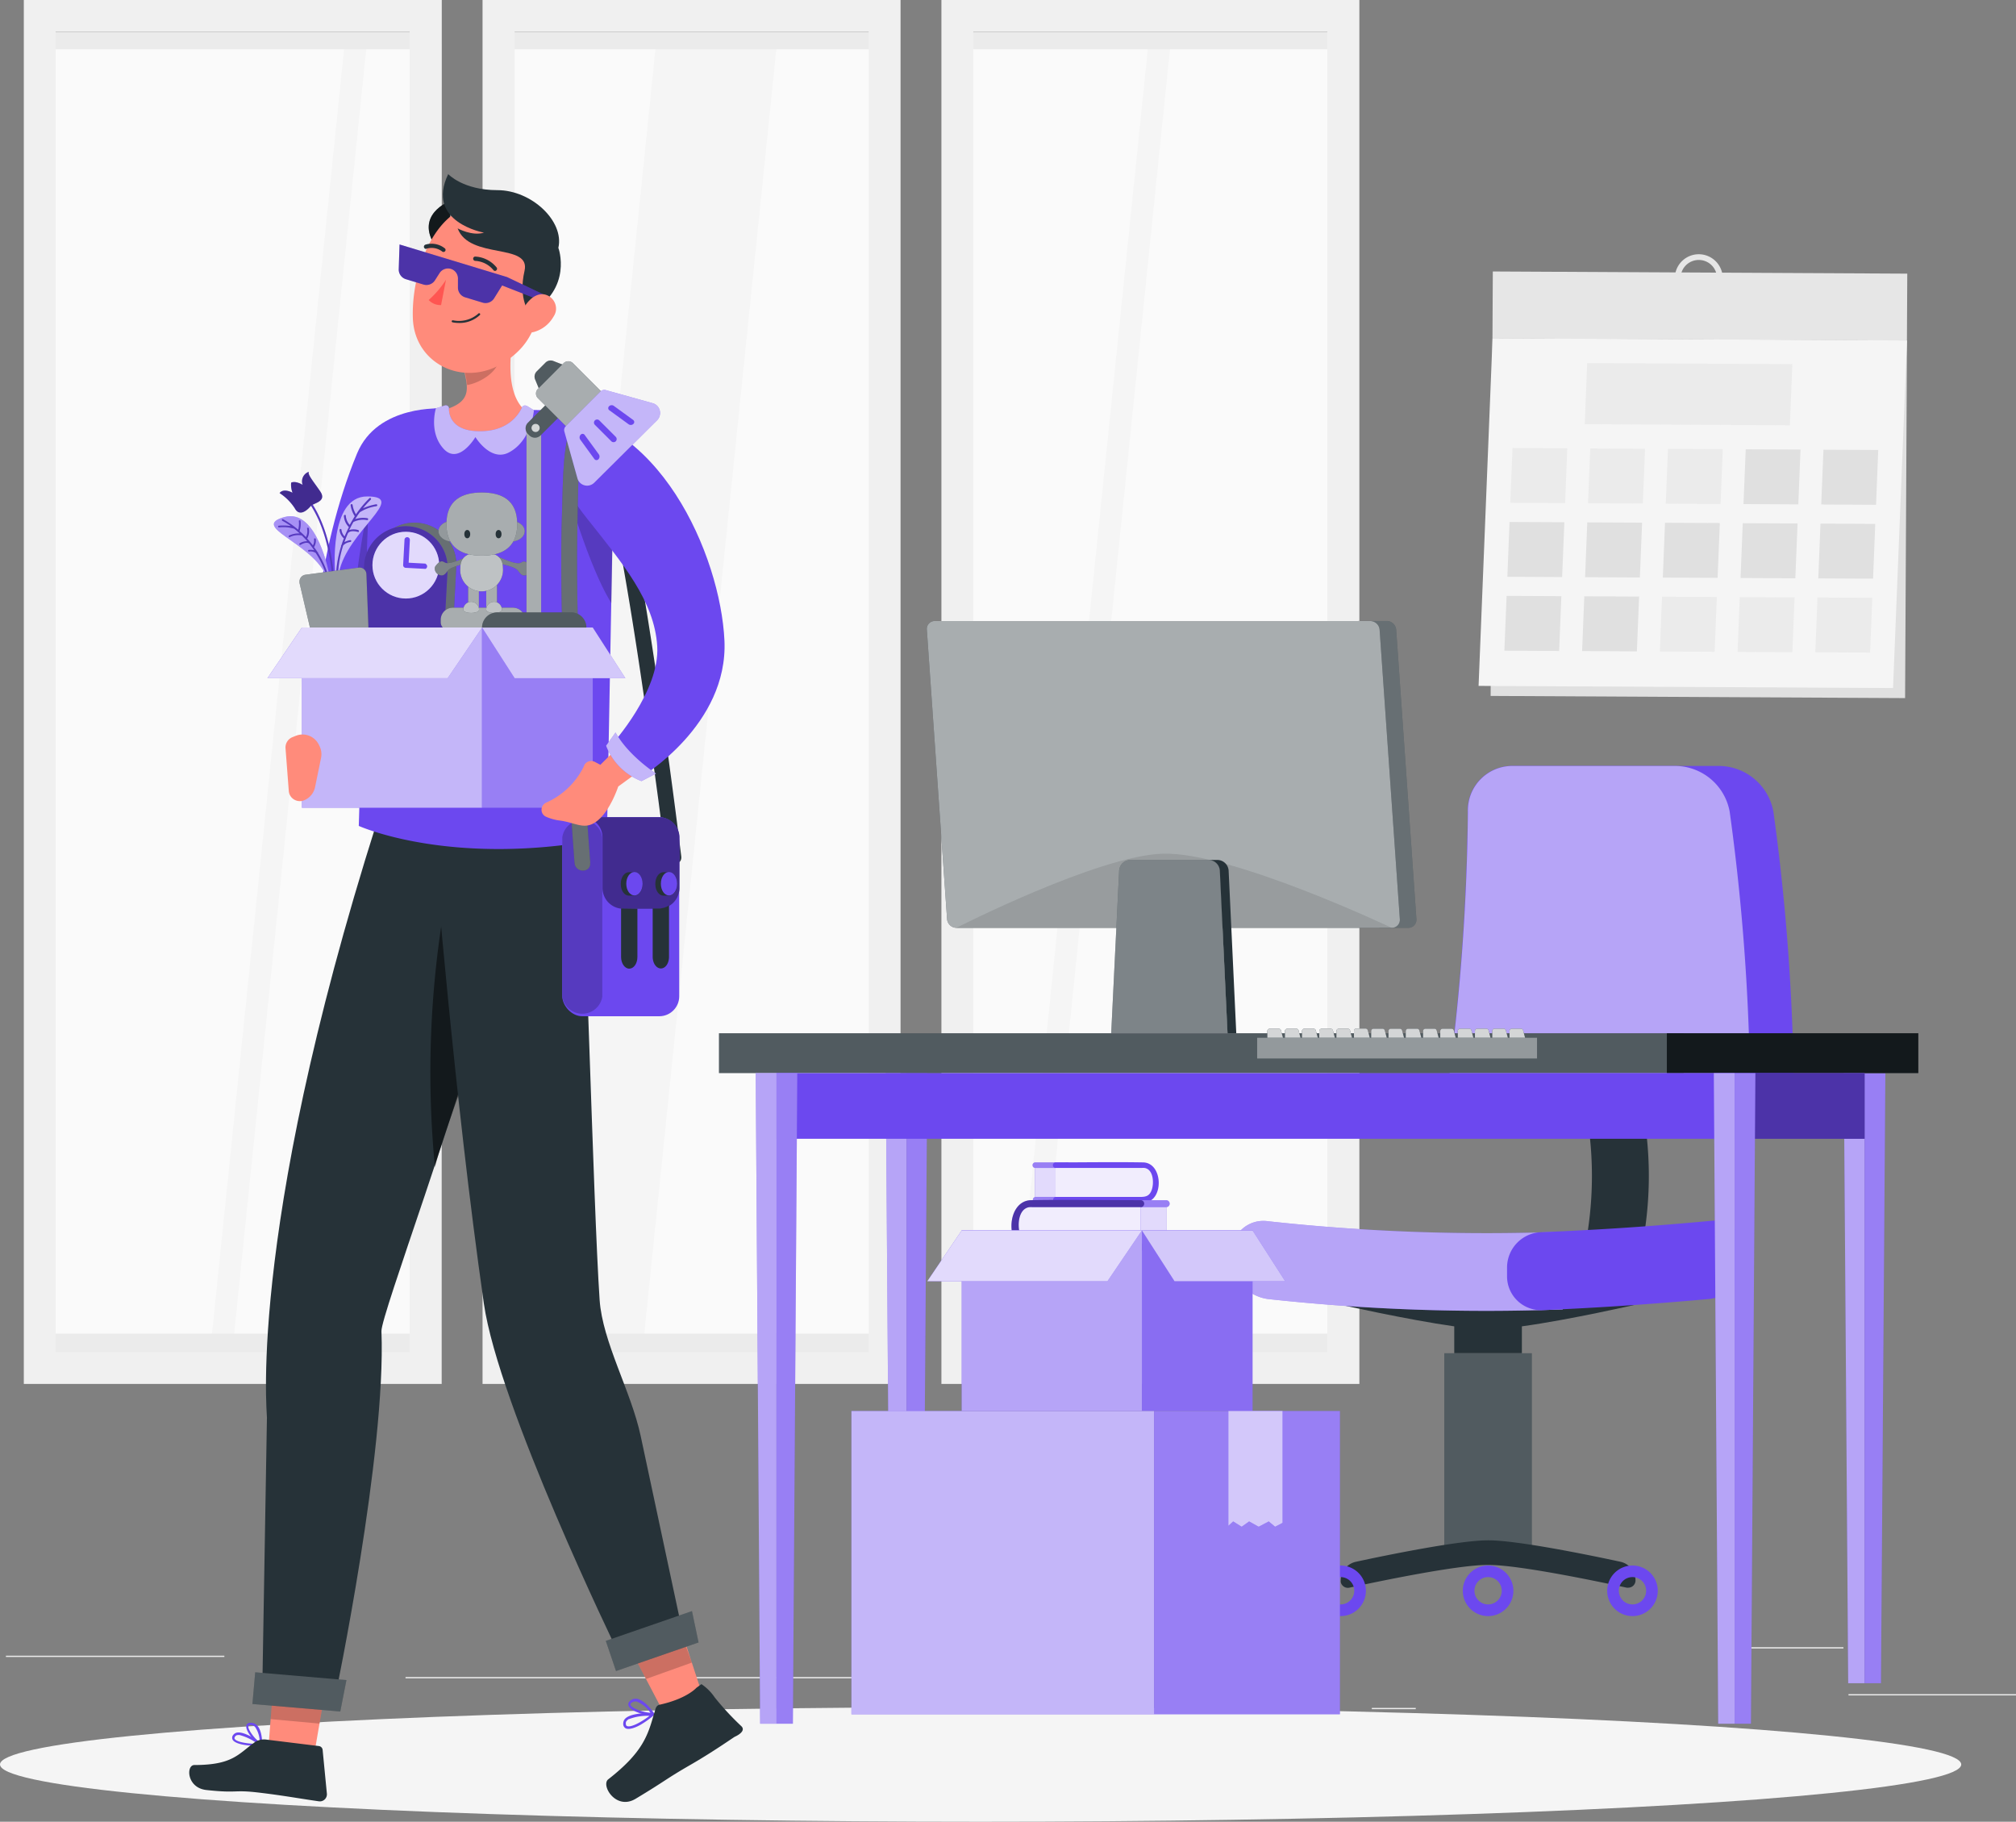 <svg xmlns="http://www.w3.org/2000/svg" xmlns:xlink="http://www.w3.org/1999/xlink" viewBox="0 0 398.61 360.13"><rect x="0" y="0" width="398.61" height="360.13" fill="#808080" stroke="none"/><defs><style>.cls-1{fill:none;}.cls-2{fill:#ebebeb;}.cls-3{fill:#fafafa;}.cls-4{fill:#f5f5f5;}.cls-5{fill:#f0f0f0;}.cls-6{fill:#e0e0e0;}.cls-7{fill:#e6e6e6;}.cls-8{fill:#263238;}.cls-11,.cls-12,.cls-18,.cls-20,.cls-22,.cls-23,.cls-24,.cls-25,.cls-9{fill:#fff;}.cls-27,.cls-32,.cls-9{opacity:0.2;}.cls-11,.cls-12,.cls-13,.cls-15,.cls-17,.cls-18,.cls-19,.cls-20,.cls-23,.cls-24,.cls-25,.cls-27,.cls-30,.cls-9{isolation:isolate;}.cls-10,.cls-15{fill:#6c48ef;}.cls-11,.cls-13{opacity:0.5;}.cls-12,.cls-15,.cls-16,.cls-17{opacity:0.3;}.cls-14{clip-path:url(#clip-path);}.cls-18,.cls-28{opacity:0.6;}.cls-19{opacity:0.1;}.cls-20,.cls-30,.cls-31{opacity:0.4;}.cls-21,.cls-23{opacity:0.8;}.cls-24{opacity:0.9;}.cls-25{opacity:0.7;}.cls-26{fill:#ff8b7b;}.cls-29{fill:#ff5652;}</style><clipPath id="clip-path"><rect class="cls-1" x="342.97" y="212.14" width="25.7" height="12.98"/></clipPath></defs><title>loginRecurso 1</title><g id="Capa_2" data-name="Capa 2"><g id="Capa_1-2" data-name="Capa 1"><g id="freepik--background-complete--inject-44"><rect class="cls-2" x="365.49" y="334.91" width="33.12" height="0.25"/><rect class="cls-2" x="271.24" y="337.63" width="8.69" height="0.25"/><rect class="cls-2" x="345.3" y="325.63" width="19.19" height="0.25"/><rect class="cls-2" x="1.17" y="327.31" width="43.19" height="0.25"/><rect class="cls-2" x="53.27" y="327.31" width="6.33" height="0.25"/><rect class="cls-2" x="80.18" y="331.53" width="93.68" height="0.25"/><rect class="cls-3" x="8.62" y="9.52" width="74.97" height="254.33"/><polygon class="cls-4" points="72.43 9.52 68.05 9.52 41.9 263.85 46.28 263.85 72.43 9.52"/><rect class="cls-2" x="8.14" y="6.3" width="76.23" height="3.45"/><rect class="cls-2" x="8.14" y="263.63" width="76.23" height="4.45"/><path class="cls-5" d="M87.33,273.58H4.71V0H87.35ZM11,267.28H81V6.28H11Z"/><rect class="cls-3" x="99.34" y="9.52" width="74.97" height="254.33"/><polygon class="cls-4" points="153.52 9.52 129.62 9.52 103.47 263.85 127.37 263.85 153.52 9.52"/><rect class="cls-2" x="98.86" y="6.3" width="76.23" height="3.45"/><rect class="cls-2" x="98.86" y="263.63" width="76.23" height="4.45"/><path class="cls-5" d="M178.06,273.58H95.41V0h82.65Zm-76.35-6.3h70.05V6.28h-70Z"/><rect class="cls-3" x="190.07" y="9.52" width="74.97" height="254.33"/><polygon class="cls-4" points="231.35 9.52 226.97 9.52 200.82 263.85 205.21 263.85 231.35 9.52"/><rect class="cls-2" x="189.59" y="6.3" width="76.23" height="3.45"/><rect class="cls-2" x="189.59" y="263.63" width="76.23" height="4.45"/><path class="cls-5" d="M268.78,273.58H186.14V0h82.64Zm-76.34-6.3h70V6.28h-70Z"/><rect class="cls-6" x="300.54" y="61.47" width="70.7" height="81.95" transform="translate(231.69 437.79) rotate(-89.7)"/><rect class="cls-7" x="329.49" y="19.51" width="13.23" height="81.95" transform="translate(273.86 396.28) rotate(-89.7)"/><polygon class="cls-4" points="292.35 135.59 374.3 136.02 377.06 67.31 295.11 66.88 292.35 135.59"/><polygon class="cls-2" points="313.34 83.86 353.9 84.08 354.39 71.98 313.82 71.77 313.34 83.86"/><polygon class="cls-6" points="360.1 99.73 370.94 99.79 371.37 88.95 360.54 88.9 360.1 99.73"/><polygon class="cls-6" points="344.73 99.65 355.57 99.71 356 88.87 345.17 88.82 344.73 99.65"/><polygon class="cls-6" points="359.52 114.34 370.35 114.4 370.78 103.57 359.95 103.51 359.52 114.34"/><polygon class="cls-2" points="358.93 128.95 369.76 129.01 370.2 118.18 359.36 118.12 358.93 128.95"/><polygon class="cls-6" points="344.15 114.26 354.98 114.32 355.42 103.48 344.58 103.43 344.15 114.26"/><polygon class="cls-6" points="328.78 114.18 339.61 114.24 340.05 103.4 329.21 103.35 328.78 114.18"/><polygon class="cls-6" points="313.41 114.1 324.24 114.16 324.68 103.32 313.84 103.27 313.41 114.1"/><polygon class="cls-6" points="298.04 114.02 308.87 114.08 309.31 103.24 298.47 103.19 298.04 114.02"/><polygon class="cls-2" points="343.56 128.87 354.39 128.93 354.83 118.1 343.99 118.04 343.56 128.87"/><polygon class="cls-2" points="328.19 128.79 339.02 128.85 339.46 118.01 328.62 117.96 328.19 128.79"/><polygon class="cls-6" points="312.82 128.71 323.65 128.77 324.09 117.93 313.25 117.88 312.82 128.71"/><polygon class="cls-1" points="329.36 99.57 340.2 99.63 340.63 88.79 329.8 88.74 329.36 99.57"/><polygon class="cls-2" points="329.36 99.57 340.2 99.63 340.63 88.79 329.8 88.74 329.36 99.57"/><polygon class="cls-1" points="313.99 99.49 324.83 99.54 325.26 88.71 314.43 88.66 313.99 99.49"/><polygon class="cls-2" points="313.99 99.49 324.83 99.54 325.26 88.71 314.43 88.66 313.99 99.49"/><polygon class="cls-1" points="298.62 99.41 309.46 99.46 309.89 88.63 299.06 88.57 298.62 99.41"/><polygon class="cls-2" points="298.62 99.41 309.46 99.46 309.89 88.63 299.06 88.57 298.62 99.41"/><polygon class="cls-6" points="297.45 128.63 308.28 128.69 308.72 117.85 297.89 117.8 297.45 128.63"/><path class="cls-7" d="M335.9,50.26A4.74,4.74,0,1,0,340.63,55h0A4.75,4.75,0,0,0,335.9,50.26Zm0,8.33A3.6,3.6,0,1,1,339.49,55v0A3.59,3.59,0,0,1,335.9,58.59Z"/></g><g id="freepik--Shadow--inject-44"><ellipse id="freepik--path--inject-44" class="cls-4" cx="193.89" cy="348.81" rx="193.89" ry="11.32"/></g><g id="freepik--Desk--inject-44"><path class="cls-8" d="M265.07,257.92h58.31s-13.12,3-22.47,4.28v5.32H287.54V262.2C278.19,260.88,265.07,257.92,265.07,257.92Z"/><path class="cls-8" d="M325.06,244.24H313.8a72.63,72.63,0,0,0,0-23.54h11.26A73.2,73.2,0,0,1,325.06,244.24Z"/><rect class="cls-8" x="285.57" y="267.52" width="17.31" height="39.38"/><rect class="cls-9" x="285.57" y="267.52" width="17.31" height="39.38"/><path class="cls-10" d="M343.83,223.42h-48.5a8.85,8.85,0,0,1-9-8.73,9.66,9.66,0,0,1,.16-1.78,427.37,427.37,0,0,0,3.72-52.41,8.78,8.78,0,0,1,8.47-9.08H340a11,11,0,0,1,10.65,9.08,427.5,427.5,0,0,1,4,52.41A10.9,10.9,0,0,1,343.83,223.42Z"/><path class="cls-10" d="M346,212.88A425.54,425.54,0,0,0,342,160.47a11,11,0,0,0-10.65-9.05H299.16a8.78,8.78,0,0,0-8.92,8.63,3.38,3.38,0,0,0,0,.45,427.37,427.37,0,0,1-3.72,52.41,8.84,8.84,0,0,0,7,10.35,8.19,8.19,0,0,0,1.78.16h39.9A10.89,10.89,0,0,0,346,212.88Z"/><path class="cls-11" d="M346,212.88A425.54,425.54,0,0,0,342,160.47a11,11,0,0,0-10.65-9.05H299.16a8.78,8.78,0,0,0-8.92,8.63,3.38,3.38,0,0,0,0,.45,427.37,427.37,0,0,1-3.72,52.41,8.84,8.84,0,0,0,7,10.35,8.19,8.19,0,0,0,1.78.16h39.9A10.89,10.89,0,0,0,346,212.88Z"/><path class="cls-8" d="M323.38,312.42a1.43,1.43,0,0,1-1.44,1.44,1.63,1.63,0,0,1-.31,0c-5.31-1.15-21.2-4.5-27.4-4.5s-22.1,3.35-27.41,4.5a1.44,1.44,0,0,1-1.72-1.1,1.55,1.55,0,0,1,0-.31h0a3.79,3.79,0,0,1,3-3.71c6.21-1.34,20.38-4.24,26.16-4.24s19.94,2.9,26.15,4.24A3.79,3.79,0,0,1,323.38,312.42Z"/><path class="cls-10" d="M265.07,309.48a5,5,0,1,0,5,5A5,5,0,0,0,265.07,309.48Zm0,7.69a2.7,2.7,0,1,1,2.7-2.7,2.7,2.7,0,0,1-2.7,2.7Z"/><path class="cls-10" d="M294.23,309.48a5,5,0,1,0,5,5A5,5,0,0,0,294.23,309.48Zm0,7.69a2.7,2.7,0,1,1,2.7-2.7,2.7,2.7,0,0,1-2.7,2.7Z"/><path class="cls-10" d="M322.78,309.48a5,5,0,1,0,5,5A5,5,0,0,0,322.78,309.48Zm0,7.69a2.7,2.7,0,1,1,2.7-2.7,2.7,2.7,0,0,1-2.7,2.7Z"/><path class="cls-10" d="M309,243.49a396.66,396.66,0,0,1-58.28-2.07,6.27,6.27,0,0,0-7.19,6.38v1a8.27,8.27,0,0,0,7.19,8A398.89,398.89,0,0,0,309,258.85Z"/><path class="cls-11" d="M309,243.49a396.66,396.66,0,0,1-58.28-2.07,6.27,6.27,0,0,0-7.19,6.38v1a8.27,8.27,0,0,0,7.19,8A398.89,398.89,0,0,0,309,258.85Z"/><path class="cls-10" d="M338.08,256.78c-11.12,1-22.09,1.77-33.25,2.22a6.69,6.69,0,0,1-6.85-6.51v-1.91a7,7,0,0,1,6.85-7c11.16-.44,22.13-1.18,33.25-2.22a6,6,0,0,1,6.76,5.13,8.46,8.46,0,0,1,.05.87v1.7A7.85,7.85,0,0,1,338.08,256.78Z"/><polygon class="cls-10" points="368.67 332.75 365.43 332.75 364.56 212.14 368.67 212.14 368.67 332.75"/><polygon class="cls-11" points="368.67 332.75 365.43 332.75 364.56 212.14 368.67 212.14 368.67 332.75"/><polygon class="cls-10" points="371.91 332.75 368.67 332.75 368.67 212.14 372.78 212.14 371.91 332.75"/><polygon class="cls-12" points="371.91 332.75 368.67 332.75 368.67 212.14 372.78 212.14 371.91 332.75"/><polygon class="cls-10" points="179.24 332.75 176 332.75 175.13 212.14 179.24 212.14 179.24 332.75"/><polygon class="cls-11" points="179.24 332.75 176 332.75 175.13 212.14 179.24 212.14 179.24 332.75"/><polygon class="cls-10" points="182.47 332.75 179.24 332.75 179.24 212.14 183.35 212.14 182.47 332.75"/><polygon class="cls-12" points="182.47 332.75 179.24 332.75 179.24 212.14 183.35 212.14 182.47 332.75"/><rect class="cls-8" x="142.16" y="204.26" width="190.73" height="7.87"/><rect class="cls-9" x="142.16" y="204.26" width="190.73" height="7.87"/><rect class="cls-8" x="329.58" y="204.26" width="49.71" height="7.87"/><rect class="cls-13" x="329.58" y="204.26" width="49.71" height="7.87"/><rect class="cls-10" x="153.53" y="212.14" width="189.43" height="12.98"/><rect class="cls-10" x="342.97" y="212.14" width="25.7" height="12.98"/><g class="cls-14"><rect class="cls-15" x="342.97" y="212.14" width="25.7" height="12.98"/></g><g class="cls-16"><rect x="342.97" y="212.14" width="25.7" height="12.98"/><g class="cls-14"><rect class="cls-17" x="342.97" y="212.14" width="25.7" height="12.98"/></g></g><polygon class="cls-10" points="153.53 340.75 150.3 340.75 149.42 212.14 153.53 212.14 153.53 340.75"/><polygon class="cls-11" points="153.53 340.75 150.3 340.75 149.42 212.14 153.53 212.14 153.53 340.75"/><polygon class="cls-10" points="156.77 340.75 153.53 340.75 153.53 212.14 157.64 212.14 156.77 340.75"/><polygon class="cls-12" points="156.77 340.75 153.53 340.75 153.53 212.14 157.64 212.14 156.77 340.75"/><polygon class="cls-10" points="342.97 340.75 339.73 340.75 338.86 212.14 342.97 212.14 342.97 340.75"/><polygon class="cls-11" points="342.97 340.75 339.73 340.75 338.86 212.14 342.97 212.14 342.97 340.75"/><polygon class="cls-10" points="346.2 340.75 342.97 340.75 342.97 212.14 347.08 212.14 346.2 340.75"/><polygon class="cls-12" points="346.2 340.75 342.97 340.75 342.97 212.14 347.08 212.14 346.2 340.75"/><path class="cls-8" d="M274.24,122.76h-5.75l4.22,60.66h5.74a1.59,1.59,0,0,0,1.61-1.55c0-.06,0-.11,0-.17l-4-57.22A1.88,1.88,0,0,0,274.24,122.76Z"/><path class="cls-12" d="M274.24,122.76h-5.75l4.22,60.66h5.74a1.59,1.59,0,0,0,1.61-1.55c0-.06,0-.11,0-.17l-4-57.22A1.88,1.88,0,0,0,274.24,122.76Z"/><path class="cls-8" d="M275.18,183.42H189.11a1.88,1.88,0,0,1-1.85-1.72l-4-57.22a1.57,1.57,0,0,1,1.43-1.71h86.25a1.87,1.87,0,0,1,1.84,1.72l4,57.22a1.58,1.58,0,0,1-1.45,1.71Z"/><path class="cls-18" d="M275.18,183.42H189.11a1.88,1.88,0,0,1-1.85-1.72l-4-57.22a1.57,1.57,0,0,1,1.43-1.71h86.25a1.87,1.87,0,0,1,1.84,1.72l4,57.22a1.58,1.58,0,0,1-1.45,1.71Z"/><path class="cls-19" d="M230,168.76c-12.73.3-40.91,14.66-40.91,14.66h86.07S243.62,168.42,230,168.76Z"/><path class="cls-8" d="M241.19,172.14a2.25,2.25,0,0,0-2.25-2.14H223.53a2.24,2.24,0,0,0-2.25,2.14l-1.57,32.12h23Z"/><path class="cls-20" d="M241.19,172.14a2.25,2.25,0,0,0-2.25-2.14H223.53a2.24,2.24,0,0,0-2.25,2.14l-1.57,32.12h23Z"/><path class="cls-8" d="M242.93,172.14a2.25,2.25,0,0,0-2.25-2.14h-1.74a2.25,2.25,0,0,1,2.25,2.14l1.52,32.12h1.73Z"/><path class="cls-8" d="M253.53,206.92h-2.47a.48.48,0,0,1-.48-.47v-2.62a.48.48,0,0,1,.48-.47h1.77a.46.46,0,0,1,.46.35l.7,2.62a.46.46,0,0,1-.33.57A.32.32,0,0,1,253.53,206.92Z"/><path class="cls-8" d="M257,206.92h-2.47a.47.47,0,0,1-.47-.47h0v-2.62a.47.47,0,0,1,.47-.47h1.77a.47.47,0,0,1,.46.35l.7,2.62a.46.46,0,0,1-.33.57A.32.32,0,0,1,257,206.92Z"/><path class="cls-8" d="M260.37,206.92H257.9a.47.47,0,0,1-.47-.47h0v-2.62a.47.47,0,0,1,.47-.47h1.81a.46.46,0,0,1,.46.35l.7,2.62a.47.47,0,0,1-.33.58A.49.49,0,0,1,260.37,206.92Z"/><path class="cls-8" d="M263.79,206.92h-2.47a.47.47,0,0,1-.47-.47h0v-2.62a.47.47,0,0,1,.47-.47h1.78a.47.47,0,0,1,.45.35l.7,2.62a.46.46,0,0,1-.33.57A.32.32,0,0,1,263.79,206.92Z"/><path class="cls-8" d="M267.21,206.92h-2.5a.47.47,0,0,1-.47-.47h0v-2.62a.47.47,0,0,1,.47-.47h1.78a.47.47,0,0,1,.45.35l.7,2.62a.46.46,0,0,1-.33.57Z"/><path class="cls-8" d="M270.63,206.92h-2.47a.47.47,0,0,1-.45-.49h0V203.8a.47.47,0,0,1,.47-.47H270a.47.47,0,0,1,.45.35l.7,2.62a.48.48,0,0,1-.29.6A.62.62,0,0,1,270.63,206.92Z"/><path class="cls-8" d="M274.05,206.92h-2.47a.47.47,0,0,1-.47-.47h0v-2.62a.47.47,0,0,1,.47-.47h1.78a.47.47,0,0,1,.45.35l.7,2.62a.46.46,0,0,1-.33.57A.32.32,0,0,1,274.05,206.92Z"/><path class="cls-8" d="M277.47,206.92H275a.47.47,0,0,1-.47-.47h0v-2.62a.47.47,0,0,1,.47-.47h1.78a.47.47,0,0,1,.45.35l.7,2.62a.46.46,0,0,1-.33.57A.32.32,0,0,1,277.47,206.92Z"/><path class="cls-8" d="M280.89,206.92h-2.47a.47.47,0,0,1-.47-.47h0v-2.62a.47.47,0,0,1,.47-.47h1.78a.47.47,0,0,1,.45.35l.7,2.62a.46.46,0,0,1-.33.57A.32.32,0,0,1,280.89,206.92Z"/><path class="cls-8" d="M284.31,206.92h-2.47a.47.47,0,0,1-.47-.47h0v-2.62a.47.47,0,0,1,.47-.47h1.78a.47.47,0,0,1,.45.35l.7,2.62a.46.46,0,0,1-.33.57A.32.32,0,0,1,284.31,206.92Z"/><path class="cls-8" d="M287.71,206.92h-2.47a.47.47,0,0,1-.47-.47h0v-2.62a.47.47,0,0,1,.47-.47H287a.47.47,0,0,1,.45.35l.7,2.62a.46.46,0,0,1-.33.57A.32.32,0,0,1,287.71,206.92Z"/><path class="cls-8" d="M291.15,206.92h-2.44a.47.47,0,0,1-.47-.47h0v-2.62a.47.47,0,0,1,.47-.47h1.78a.47.47,0,0,1,.45.35l.7,2.62a.47.47,0,0,1-.33.58Z"/><path class="cls-8" d="M294.58,206.92H292.1a.47.47,0,0,1-.47-.47h0v-2.62a.47.47,0,0,1,.47-.47h1.78a.47.47,0,0,1,.45.35l.7,2.62a.46.46,0,0,1-.33.57Z"/><path class="cls-8" d="M298,206.92h-2.48a.47.47,0,0,1-.47-.47h0v-2.62a.47.47,0,0,1,.47-.47h1.78a.47.47,0,0,1,.45.35l.7,2.62a.46.46,0,0,1-.33.57Z"/><path class="cls-8" d="M301.42,206.92h-2.48a.47.47,0,0,1-.47-.47h0v-2.62a.47.47,0,0,1,.47-.47h1.77a.47.47,0,0,1,.45.35l.7,2.62a.46.46,0,0,1-.33.57Z"/><g class="cls-21"><path class="cls-22" d="M253.53,206.92h-2.47a.48.48,0,0,1-.48-.47v-2.62a.48.48,0,0,1,.48-.47h1.77a.46.46,0,0,1,.46.35l.7,2.62a.46.46,0,0,1-.33.57A.32.32,0,0,1,253.53,206.92Z"/><path class="cls-22" d="M257,206.92h-2.47a.47.47,0,0,1-.47-.47h0v-2.62a.47.47,0,0,1,.47-.47h1.77a.47.47,0,0,1,.46.35l.7,2.62a.46.46,0,0,1-.33.57A.32.32,0,0,1,257,206.92Z"/><path class="cls-22" d="M260.37,206.92H257.9a.47.47,0,0,1-.47-.47h0v-2.62a.47.47,0,0,1,.47-.47h1.81a.46.46,0,0,1,.46.35l.7,2.62a.47.47,0,0,1-.33.58A.49.49,0,0,1,260.37,206.92Z"/><path class="cls-22" d="M263.79,206.92h-2.47a.47.47,0,0,1-.47-.47h0v-2.62a.47.47,0,0,1,.47-.47h1.78a.47.47,0,0,1,.45.35l.7,2.62a.46.46,0,0,1-.33.57A.32.32,0,0,1,263.79,206.92Z"/><path class="cls-22" d="M267.21,206.92h-2.5a.47.47,0,0,1-.47-.47h0v-2.62a.47.47,0,0,1,.47-.47h1.78a.47.47,0,0,1,.45.35l.7,2.62a.46.46,0,0,1-.33.57Z"/><path class="cls-22" d="M270.63,206.92h-2.47a.47.47,0,0,1-.45-.49h0V203.8a.47.47,0,0,1,.47-.47H270a.47.47,0,0,1,.45.35l.7,2.62a.48.48,0,0,1-.29.6A.62.62,0,0,1,270.63,206.92Z"/><path class="cls-22" d="M274.05,206.92h-2.47a.47.47,0,0,1-.47-.47h0v-2.62a.47.47,0,0,1,.47-.47h1.78a.47.47,0,0,1,.45.35l.7,2.62a.46.46,0,0,1-.33.57A.32.32,0,0,1,274.05,206.92Z"/><path class="cls-22" d="M277.47,206.92H275a.47.47,0,0,1-.47-.47h0v-2.62a.47.47,0,0,1,.47-.47h1.78a.47.47,0,0,1,.45.35l.7,2.62a.46.46,0,0,1-.33.57A.32.32,0,0,1,277.47,206.92Z"/><path class="cls-22" d="M280.89,206.92h-2.47a.47.47,0,0,1-.47-.47h0v-2.62a.47.47,0,0,1,.47-.47h1.78a.47.47,0,0,1,.45.35l.7,2.62a.46.46,0,0,1-.33.57A.32.32,0,0,1,280.89,206.92Z"/><path class="cls-22" d="M284.31,206.92h-2.47a.47.47,0,0,1-.47-.47h0v-2.62a.47.47,0,0,1,.47-.47h1.78a.47.47,0,0,1,.45.35l.7,2.62a.46.46,0,0,1-.33.57A.32.32,0,0,1,284.31,206.92Z"/><path class="cls-22" d="M287.71,206.92h-2.47a.47.47,0,0,1-.47-.47h0v-2.62a.47.47,0,0,1,.47-.47H287a.47.47,0,0,1,.45.35l.7,2.62a.46.46,0,0,1-.33.57A.32.32,0,0,1,287.71,206.92Z"/><path class="cls-22" d="M291.15,206.92h-2.44a.47.47,0,0,1-.47-.47h0v-2.62a.47.47,0,0,1,.47-.47h1.78a.47.47,0,0,1,.45.35l.7,2.62a.47.47,0,0,1-.33.58Z"/><path class="cls-22" d="M294.58,206.92H292.1a.47.47,0,0,1-.47-.47h0v-2.62a.47.47,0,0,1,.47-.47h1.78a.47.47,0,0,1,.45.35l.7,2.62a.46.46,0,0,1-.33.57Z"/><path class="cls-22" d="M298,206.92h-2.48a.47.47,0,0,1-.47-.47h0v-2.62a.47.47,0,0,1,.47-.47h1.78a.47.47,0,0,1,.45.35l.7,2.62a.46.46,0,0,1-.33.57Z"/><path class="cls-22" d="M301.42,206.92h-2.48a.47.47,0,0,1-.47-.47h0v-2.62a.47.47,0,0,1,.47-.47h1.77a.47.47,0,0,1,.45.35l.7,2.62a.46.46,0,0,1-.33.57Z"/></g><rect class="cls-8" x="248.57" y="205.14" width="55.34" height="4.12"/><rect class="cls-11" x="248.57" y="205.14" width="55.34" height="4.12"/></g><g id="freepik--Packing--inject-44"><path class="cls-10" d="M204.71,236.62v-5.73a.55.55,0,1,1,0-1.1h6.54v7.94h-6.54a.56.56,0,0,1,0-1.11Z"/><path class="cls-12" d="M204.71,236.62v-5.73a.55.55,0,1,1,0-1.1h6.54v7.94h-6.54a.56.56,0,0,1,0-1.11Z"/><rect class="cls-10" x="204.68" y="230.89" width="5.08" height="5.72"/><rect class="cls-23" x="204.68" y="230.89" width="5.08" height="5.72"/><path class="cls-10" d="M208.71,237.16h17.61c1.21,0,2.19-1.52,2.19-3.41s-1-3.41-2.19-3.41H208.71Z"/><path class="cls-24" d="M208.71,237.16h17.61c1.21,0,2.19-1.52,2.19-3.41s-1-3.41-2.19-3.41H208.71Z"/><path class="cls-10" d="M208.71,229.79c5.77,0,11.54-.1,17.3,0,4,.07,4.16,7.66.29,7.92-2.7.19-5.47,0-8.18,0h-9.41a.55.55,0,0,1-.47-.62.54.54,0,0,1,.47-.47H225.1c1.27,0,2.17,0,2.66-1.51.42-1.3.29-3.93-1.44-4.22a2.91,2.91,0,0,0-.59,0h-17a.55.55,0,1,1,0-1.1Z"/><path class="cls-10" d="M230.58,245.82v-7.18a.69.69,0,0,0,0-1.38h-8.19v10h8.19a.72.72,0,0,0,0-1.44Z"/><path class="cls-12" d="M230.58,245.82v-7.18a.69.69,0,0,0,0-1.38h-8.19v10h8.19a.72.72,0,0,0,0-1.44Z"/><rect class="cls-10" x="224.22" y="238.64" width="6.36" height="7.17"/><rect class="cls-23" x="224.22" y="238.64" width="6.36" height="7.17"/><path class="cls-10" d="M225.55,246.5H203.49c-1.52,0-2.75-1.91-2.75-4.27S202,238,203.49,238h22.06Z"/><path class="cls-24" d="M225.55,246.5H203.49c-1.52,0-2.75-1.91-2.75-4.27S202,238,203.49,238h22.06Z"/><path class="cls-10" d="M225.55,237.26c-7.22,0-14.46-.13-21.68,0-5,.09-5.22,9.6-.36,9.93,3.38.23,6.86,0,10.25,0h11.79a.69.69,0,0,0,0-1.37H205c-1.58,0-2.72,0-3.33-1.9-.53-1.62-.36-4.92,1.81-5.28a4.57,4.57,0,0,1,.74,0h21.32a.69.69,0,0,0,0-1.38Z"/><g class="cls-16"><path d="M225.55,237.26c-7.22,0-14.46-.13-21.68,0-5,.09-5.22,9.6-.36,9.93,3.38.23,6.86,0,10.25,0h11.79a.69.69,0,0,0,0-1.37H205c-1.58,0-2.72,0-3.33-1.9-.53-1.62-.36-4.92,1.81-5.28a4.57,4.57,0,0,1,.74,0h21.32a.69.69,0,0,0,0-1.38Z"/></g><rect class="cls-10" x="190.15" y="243.24" width="35.63" height="35.7"/><rect class="cls-11" x="190.15" y="243.24" width="35.63" height="35.7"/><rect class="cls-10" x="225.78" y="243.24" width="21.88" height="35.7"/><rect class="cls-9" x="225.78" y="243.24" width="21.88" height="35.7"/><polygon class="cls-10" points="218.97 253.28 183.35 253.28 190.15 243.24 225.78 243.24 218.97 253.28"/><polygon class="cls-23" points="218.97 253.28 183.35 253.28 190.15 243.24 225.78 243.24 218.97 253.28"/><polygon class="cls-10" points="232.23 253.28 254.11 253.28 247.66 243.24 225.78 243.24 232.23 253.28"/><polygon class="cls-25" points="232.23 253.28 254.11 253.28 247.66 243.24 225.78 243.24 232.23 253.28"/><rect class="cls-10" x="168.35" y="278.94" width="59.83" height="59.95"/><rect class="cls-18" x="168.35" y="278.94" width="59.83" height="59.95"/><rect class="cls-10" x="228.18" y="278.94" width="36.75" height="59.95"/><rect class="cls-12" x="228.18" y="278.94" width="36.75" height="59.95"/><polygon class="cls-10" points="242.88 278.93 242.88 301.62 243.83 300.76 245.51 301.81 246.98 300.76 248.87 301.81 250.86 300.76 252.12 301.81 253.59 301.04 253.59 278.93 242.88 278.93"/><polygon class="cls-25" points="242.88 278.93 242.88 301.62 243.83 300.76 245.51 301.81 246.98 300.76 248.87 301.81 250.86 300.76 252.12 301.81 253.59 301.04 253.59 278.93 242.88 278.93"/></g><g id="freepik--Character--inject-44"><polygon class="cls-26" points="132.66 316.06 139.38 336.57 131.89 339.85 122.48 321.89 132.66 316.06"/><polygon class="cls-27" points="127.73 331.91 136.79 328.67 133.56 319.85 124.04 324.86 127.73 331.91"/><path class="cls-10" d="M126.71,340.93c-1.1.63-2.34,1.06-3,.74a1,1,0,0,1-.48-1,1.34,1.34,0,0,1,.38-.91c1.23-1.27,5.27-1.11,5.45-1.1a.23.23,0,0,1,.23.18.26.26,0,0,1-.06.28A17.29,17.29,0,0,1,126.71,340.93Zm-2.36-1.1a1.48,1.48,0,0,0-.37.29.67.67,0,0,0-.24.55c0,.38.11.49.21.53.72.41,3-.85,4.46-2a10.15,10.15,0,0,0-4,.63Z"/><path class="cls-10" d="M129.23,339.12h-.09c-1.33.09-4.5-.78-4.86-1.94-.11-.27-.09-.67.43-1.05a1.64,1.64,0,0,1,1.32-.28c1.62.34,3.24,2.76,3.32,2.87a.3.3,0,0,1,0,.26A.24.24,0,0,1,129.23,339.12Zm-4.17-2.62-.12.06c-.35.24-.29.41-.27.48.27.66,2.48,1.48,3.94,1.56a6,6,0,0,0-2.7-2.22A1.15,1.15,0,0,0,125.06,336.5Z"/><path class="cls-8" d="M130.41,337c5.4-1.18,7.28-3.34,7.28-3.34l1-.73a9.68,9.68,0,0,1,2.63,2.63,54.56,54.56,0,0,0,5.27,5.69h0c.73.72-.07,1.51-1.28,2.07-.1,0-3.93,2.75-8.56,5.43-5.48,3.16-4.68,3-11.1,6.86-3.88,2.31-6.88-2.68-5.39-3.86,6.76-5.27,7.82-8.58,9.06-13C129.63,338,129.57,337.21,130.41,337Z"/><path class="cls-8" d="M116.41,82.89c.58-1.2-.57.15-.59-.49,0,.27.69,1,.83,1.39a63.46,63.46,0,0,1,2,6.12c1.87,6.92,3.15,14,4.4,21,2.79,15.72,5,31.55,7.14,47.38q.72,5.52,1.42,11c.23,2,3.33,2,3.09,0q-2.22-18-4.92-36c-1.44-9.7-3-19.39-4.8-29-1.27-6.71-2.43-13.69-4.84-20.1-1-2.56-4.15-7.64-6.41-2.92-.85,1.79,1.81,3.36,2.67,1.56Z"/><polygon class="cls-26" points="64.95 330.4 62.17 346.54 53.07 345.47 54.31 329.86 64.95 330.4"/><path class="cls-10" d="M48.71,345c-1.18-.14-2.37-.5-2.7-1.06a.85.85,0,0,1,.13-1,1.19,1.19,0,0,1,.78-.44c1.63-.24,4.71,2.05,4.84,2.15a.22.22,0,0,1,.08.25.24.24,0,0,1-.2.16A15.92,15.92,0,0,1,48.71,345Zm-1.29-2a1.55,1.55,0,0,0-.43,0,.62.62,0,0,0-.48.26c-.2.26-.16.4-.11.48.37.67,2.76,1,4.55,1A10.27,10.27,0,0,0,47.4,343Z"/><path class="cls-10" d="M51.58,345.1h-.09c-1.07-.64-3.1-3-2.76-4,0-.26.28-.55.91-.53a1.69,1.69,0,0,1,1.2.53c1.09,1.14,1,3.73,1,3.85a.21.21,0,0,1-.12.19A.23.23,0,0,1,51.58,345.1ZM49.71,341h-.13c-.41,0-.46.15-.48.2-.14.64,1.16,2.43,2.25,3.27a5.35,5.35,0,0,0-.9-3.06,1.24,1.24,0,0,0-.74-.38Z"/><path class="cls-8" d="M52.71,343.9l10.34,1.27a.85.85,0,0,1,.74.75l.84,8.64a1.4,1.4,0,0,1-1.24,1.54h-.3c-3.72-.53-7-1.14-11.66-1.7-5.48-.67-4.17.16-10.62-.54-3.89-.42-4.06-4.92-2.39-4.94,7.65,0,8.71-2.2,12-4.54A3.35,3.35,0,0,1,52.71,343.9Z"/><polygon class="cls-27" points="63.17 340.73 64.31 334.14 54.02 333.43 53.51 339.85 63.17 340.73"/><path class="cls-10" d="M87.53,80.76s-12.87-.92-16.93,8.88c-8.33,20.1-8.81,42.11-8.81,42.11l12.92,1.67Z"/><path class="cls-27" d="M74.84,91.64s-3.35,9.75-5.73,34.51h5.73L77.5,98.73Z"/><path class="cls-8" d="M77.14,154.42c-28.51,86.49-24.31,125-24.36,125.82L51.86,334l14.45,1.27s10.06-48.13,9.11-72.11c-.12-3.08,15.88-45.85,21.13-67.55,0,0,10.18-23.54,5.35-39.83C101.9,155.86,79.3,147.91,77.14,154.42Z"/><path class="cls-13" d="M87.53,181.23A195.51,195.51,0,0,0,86,230.75c2.25-9,8.59-22.9,10.52-35.06Z"/><path class="cls-8" d="M85.89,167.85s3.93,49,9.78,89.83C98.58,278,122,326.21,122,326.21s1.45-.4,8.71-2.16c8-1.94,4.31-1.1,4.31-1.1s-1.63-7.69-8.35-39.11c-1.88-8.8-7.54-18.54-8.11-26.86-1.3-19.06-2.87-85.52-3.9-90.35S89.49,159.89,85.89,167.85Z"/><polygon class="cls-8" points="50.46 330.59 49.91 336.86 67.28 338.34 68.5 332.13 50.46 330.59"/><polygon class="cls-9" points="50.46 330.59 49.91 336.86 67.28 338.34 68.5 332.13 50.46 330.59"/><polygon class="cls-8" points="119.78 324.38 121.8 330.34 138.12 324.69 136.82 318.49 119.78 324.38"/><polygon class="cls-9" points="119.78 324.38 121.8 330.34 138.12 324.69 136.82 318.49 119.78 324.38"/><path class="cls-10" d="M114.25,157.54l7-60.42a14.27,14.27,0,0,0-12.43-15.9,14.52,14.52,0,0,0-1.47-.1l-19.87-.37A14.26,14.26,0,0,0,73,94.62L71.35,155.1S83.71,163.51,114.25,157.54Z"/><path class="cls-10" d="M120,165.7l1.27-68.58a14.27,14.27,0,0,0-12.43-15.9,14.52,14.52,0,0,0-1.47-.1l-19.87-.37A14.26,14.26,0,0,0,73,94.62l-2.06,68.65S89.43,171.67,120,165.7Z"/><path class="cls-27" d="M121.3,97.12a14,14,0,0,0,.1-1.71h-5.35l-3.62,2.44s4.14,14.48,8.46,21.39Z"/><path class="cls-10" d="M94.2,98.87a.93.93,0,1,1-.93-.93h0A.93.93,0,0,1,94.2,98.87Z"/><path class="cls-10" d="M93.27,112.63a.94.94,0,1,1-1-.93h0A.93.93,0,0,1,93.27,112.63Z"/><g class="cls-28"><path class="cls-22" d="M94.2,98.87a.93.93,0,1,1-.93-.93h0A.93.93,0,0,1,94.2,98.87Z"/><path class="cls-22" d="M93.27,112.63a.94.94,0,1,1-1-.93h0A.93.93,0,0,1,93.27,112.63Z"/></g><path class="cls-8" d="M89.4,39.55s-6.68,2.27-4,7.93S89.4,39.55,89.4,39.55Z"/><path class="cls-13" d="M89.4,39.55s-6.68,2.27-4,7.93S89.4,39.55,89.4,39.55Z"/><path class="cls-26" d="M87.71,81.07c-.17,1.49,0,3.35,1.6,4,2.82,1,7.92.91,7.92.91a24.11,24.11,0,0,0,6.09-3.74,3.47,3.47,0,0,0,.37-1.21c-3.79-3.5-2.89-11.32-1.94-16.66l-10,8.87C92.71,77.16,93,79.55,87.71,81.07Z"/><path class="cls-27" d="M97.71,67.9,91.8,73.19a17.22,17.22,0,0,1,.56,2.93c2.28-.36,5.82-2.35,6.27-4.84A7.13,7.13,0,0,0,97.71,67.9Z"/><path class="cls-26" d="M108.33,55.42c-2.21,8.63-3,12.32-8.23,15.94-7.93,5.47-18,.86-18.46-8.25-.36-8.2,3.33-21,12.54-22.75a12.16,12.16,0,0,1,14.15,15.06Z"/><path class="cls-29" d="M88.18,55.31a19.22,19.22,0,0,1-3.42,4,3.19,3.19,0,0,0,2.45,1Z"/><path class="cls-8" d="M90.55,63.84a6.26,6.26,0,0,1-1.06-.12.21.21,0,0,1-.18-.24h0a.23.23,0,0,1,.26-.16,5.76,5.76,0,0,0,5-1.32.21.21,0,1,1,.33.26l0,0A5.88,5.88,0,0,1,90.55,63.84Z"/><path class="cls-8" d="M98,53.54a.43.43,0,0,1-.47-.18,5,5,0,0,0-3.61-1.79.44.44,0,0,1-.36-.49.42.42,0,0,1,.36-.36h0a5.81,5.81,0,0,1,4.3,2.19.42.42,0,0,1-.13.57h0Z"/><path class="cls-8" d="M84.14,49.2a.44.44,0,0,1-.31-.31.44.44,0,0,1,.3-.53,4.18,4.18,0,0,1,3.85.76.4.4,0,0,1,0,.57h0a.42.42,0,0,1-.59,0h0a3.42,3.42,0,0,0-3-.54A.53.53,0,0,1,84.14,49.2Z"/><path class="cls-10" d="M87.93,80.16a.65.65,0,0,1,.83.4.63.63,0,0,1,0,.19c0,1.53.8,4.5,6.12,4.5,5.57,0,7.67-3.26,8.33-4.72a.65.65,0,0,1,.85-.32l.07,0,1.44.88s-.45,5.94-4.89,8.32c-3.65,2-6.68-3-6.68-3S90.71,92,87.71,88.72s-1.52-8-1.52-8Z"/><path class="cls-18" d="M87.93,80.16a.65.65,0,0,1,.83.4.63.63,0,0,1,0,.19c0,1.53.8,4.5,6.12,4.5,5.57,0,7.67-3.26,8.33-4.72a.65.65,0,0,1,.85-.32l.07,0,1.44.88s-.45,5.94-4.89,8.32c-3.65,2-6.68-3-6.68-3S90.71,92,87.71,88.72s-1.52-8-1.52-8Z"/><path class="cls-8" d="M104.71,61.9s-2.3-2.74-1-8.35-10.89-2.15-13.22-8.4c0,0,2.85,1.58,5.2.84,0,0-11.64-2.06-7.07-11.57,0,0,2.93,3.17,9.72,3.17S111.61,43.75,110.4,49C110.43,49,113.32,57.1,104.71,61.9Z"/><path class="cls-10" d="M108.1,58.51l-7.85-3.74L79,48.33l-.16,4.86a2,2,0,0,0,1.4,2l3.53,1.07A2,2,0,0,0,86,55.41L86.9,54a2,2,0,0,1,2.25-.85h0a2,2,0,0,1,1.4,2l0,1.62a2,2,0,0,0,1.4,2l3.53,1.07A2,2,0,0,0,97.68,59l1.6-2.57,8,3.12Z"/><path class="cls-17" d="M108.1,58.51l-7.85-3.74L79,48.33l-.16,4.86a2,2,0,0,0,1.4,2l3.53,1.07A2,2,0,0,0,86,55.41L86.9,54a2,2,0,0,1,2.25-.85h0a2,2,0,0,1,1.4,2l0,1.62a2,2,0,0,0,1.4,2l3.53,1.07A2,2,0,0,0,97.68,59l1.6-2.57,8,3.12Z"/><path class="cls-26" d="M109.42,62.63a6.41,6.41,0,0,1-3.87,3c-2.17.55-3.22-1.41-2.58-3.44.6-1.83,2.43-4.32,4.6-4a2.88,2.88,0,0,1,2.33,3.33A3,3,0,0,1,109.42,62.63Z"/><path class="cls-10" d="M121,147.14s-1,2.75,5.73,6.48c0,0,17.29-10.24,16.51-27s-13-45.12-35.81-45.45c0,0-1.43,8.68,8.68,21.38,7,8.83,13.28,16.23,13.84,25.18S121,147.14,121,147.14Z"/><rect class="cls-10" x="111.18" y="161.55" width="23.12" height="39.35" rx="3.95"/><path class="cls-10" d="M119.09,165.5a4,4,0,0,0-7.91,0V197a4,4,0,0,0,7.91,0Z"/><path class="cls-27" d="M119.09,165.5a4,4,0,0,0-7.91,0V197a4,4,0,0,0,7.91,0Z"/><path class="cls-10" d="M130.35,161.55H115.13a4,4,0,0,1,4,4v10a4.11,4.11,0,0,0,4.1,4.1h7a4.11,4.11,0,0,0,4.11-4.1v-10A4,4,0,0,0,130.35,161.55Z"/><path class="cls-30" d="M130.35,161.55H115.13a4,4,0,0,1,4,4v10a4.11,4.11,0,0,0,4.1,4.1h7a4.11,4.11,0,0,0,4.11-4.1v-10A4,4,0,0,0,130.35,161.55Z"/><path class="cls-8" d="M123.19,179.59h-.39v9.58c0,1.28.73,2.32,1.62,2.32s1.61-1,1.61-2.32v-9.54Z"/><path class="cls-8" d="M130.19,179.59h-1.14v9.54c0,1.28.72,2.32,1.62,2.32s1.61-1,1.61-2.32V179A4,4,0,0,1,130.19,179.59Z"/><path class="cls-8" d="M125.45,172.42h-1.1c-.89,0-1.61,1-1.61,2.32s.72,2.32,1.61,2.32h1.1c.89,0,1.61-1,1.61-2.32S126.34,172.42,125.45,172.42Z"/><path class="cls-10" d="M127.06,174.7c0,1.28-.72,2.32-1.61,2.32s-1.62-1-1.62-2.32.73-2.32,1.62-2.32S127.06,173.42,127.06,174.7Z"/><path class="cls-8" d="M132.28,172.42h-1.1c-.89,0-1.61,1-1.61,2.32s.72,2.32,1.61,2.32h1.1c.89,0,1.61-1,1.61-2.32S133.17,172.42,132.28,172.42Z"/><path class="cls-10" d="M133.89,174.7c0,1.28-.72,2.32-1.61,2.32s-1.61-1-1.61-2.32.72-2.32,1.61-2.32S133.89,173.42,133.89,174.7Z"/><path class="cls-8" d="M116.71,170.57q-1.48-19.37-2.18-38.8c-.35-9.7-.58-19.43-.34-29.14.17-6.44-.12-14,2.43-20.11.77-1.83-2.22-2.63-3-.82-2.42,5.73-2.28,12.9-2.48,19-.34,10-.11,20,.24,30q.7,20,2.22,39.91c.15,2,3.25,2,3.09,0Z"/><g class="cls-16"><path class="cls-22" d="M116.71,170.57q-1.48-19.37-2.18-38.8c-.35-9.7-.58-19.43-.34-29.14.17-6.44-.12-14,2.43-20.11.77-1.83-2.22-2.63-3-.82-2.42,5.73-2.28,12.9-2.48,19-.34,10-.11,20,.24,30q.7,20,2.22,39.91c.15,2,3.25,2,3.09,0Z"/></g><path class="cls-8" d="M90.16,122.05h-.47l.51-9.76a8.29,8.29,0,1,0-16.53-1.35c0,.16,0,.31,0,.47l-.52,9.76h-.48a1.74,1.74,0,0,0-1.83,1.65h0l-.11,1.6,21,1.12.08-1.63A1.75,1.75,0,0,0,90.16,122.05Z"/><path class="cls-12" d="M90.16,122.05h-.47l.51-9.76a8.29,8.29,0,1,0-16.53-1.35c0,.16,0,.31,0,.47l-.52,9.76h-.48a1.74,1.74,0,0,0-1.83,1.65h0l-.11,1.6,21,1.12.08-1.63A1.75,1.75,0,0,0,90.16,122.05Z"/><path class="cls-10" d="M88.48,122H88l.52-9.76A8.29,8.29,0,0,0,72,111.32l-.52,9.76H71a1.75,1.75,0,0,0-1.84,1.65L69,124.36l21,1.12.09-1.63a1.76,1.76,0,0,0-1.6-1.89Z"/><path class="cls-17" d="M88.48,122H88l.52-9.76A8.29,8.29,0,0,0,72,111.32l-.52,9.76H71a1.75,1.75,0,0,0-1.84,1.65L69,124.36l21,1.12.09-1.63a1.76,1.76,0,0,0-1.6-1.89Z"/><circle class="cls-10" cx="80.24" cy="111.72" r="6.6"/><circle class="cls-23" cx="80.24" cy="111.72" r="6.6"/><path class="cls-10" d="M84.17,111.42l-3.37-.18.24-4.49a.53.53,0,0,0-1.06-.06l-.27,5a.53.53,0,0,0,.5.56h0l3.91.21a.54.54,0,0,0,0-1Z"/><path class="cls-8" d="M89.55,120.13h11.87a2.39,2.39,0,0,1,2.4,2.4V123a1.57,1.57,0,0,1-1.57,1.57H88.71A1.57,1.57,0,0,1,87.14,123h0v-.47a2.39,2.39,0,0,1,2.4-2.4Z"/><path class="cls-18" d="M89.55,120.13h11.87a2.39,2.39,0,0,1,2.4,2.4V123a1.57,1.57,0,0,1-1.57,1.57H88.71A1.57,1.57,0,0,1,87.14,123h0v-.47a2.39,2.39,0,0,1,2.4-2.4Z"/><ellipse class="cls-8" cx="100.97" cy="105.01" rx="2.78" ry="2.07"/><ellipse class="cls-11" cx="100.97" cy="105.01" rx="2.78" ry="2.07"/><rect class="cls-8" x="92.56" y="115.07" width="2.13" height="5.47"/><rect class="cls-18" x="92.56" y="115.07" width="2.13" height="5.47"/><rect class="cls-8" x="96.14" y="115.07" width="2.13" height="5.47"/><rect class="cls-18" x="96.14" y="115.07" width="2.13" height="5.47"/><path class="cls-8" d="M93.05,110.55a.63.63,0,0,0-.78-.42l-.09,0c-1.05.48-3.08,1.34-3.94,1.17-.57-.11-.91-.94-2.09.55a.84.84,0,0,0-.19.48,1.39,1.39,0,0,0,1.36,1.42h0c.65,0,.92-.6,1.34-1.06.6-.64,2.75-1.13,3.88-1.35a.62.62,0,0,0,.5-.74.31.31,0,0,0,0-.08Z"/><path class="cls-8" d="M104.81,111.88c-1.18-1.49-1.51-.66-2.08-.55-.86.17-2.9-.69-3.94-1.17a.64.64,0,0,0-.85.31l0,.08h0a.63.63,0,0,0,.42.8l.07,0c1.13.22,3.28.71,3.88,1.35.42.46.69,1.06,1.34,1.06a1.39,1.39,0,0,0,1.39-1.39v0A.77.77,0,0,0,104.81,111.88Z"/><g class="cls-31"><path class="cls-22" d="M93.05,110.55a.63.63,0,0,0-.78-.42l-.09,0c-1.05.48-3.08,1.34-3.94,1.17-.57-.11-.91-.94-2.09.55a.84.84,0,0,0-.19.48,1.39,1.39,0,0,0,1.36,1.42h0c.65,0,.92-.6,1.34-1.06.6-.64,2.75-1.13,3.88-1.35a.62.62,0,0,0,.5-.74.31.31,0,0,0,0-.08Z"/><path class="cls-22" d="M104.81,111.88c-1.18-1.49-1.51-.66-2.08-.55-.86.17-2.9-.69-3.94-1.17a.64.64,0,0,0-.85.31l0,.08h0a.63.63,0,0,0,.42.8l.07,0c1.13.22,3.28.71,3.88,1.35.42.46.69,1.06,1.34,1.06a1.39,1.39,0,0,0,1.39-1.39v0A.77.77,0,0,0,104.81,111.88Z"/></g><path class="cls-8" d="M99.44,112.32a4.23,4.23,0,1,1-8.43,0c0-2.55,1.88-3.13,4.21-3.13S99.44,109.77,99.44,112.32Z"/><path class="cls-25" d="M99.44,112.32a4.23,4.23,0,1,1-8.43,0c0-2.55,1.88-3.13,4.21-3.13S99.44,109.77,99.44,112.32Z"/><path class="cls-8" d="M94.71,120.52c0,.86-3.1.86-3.1,0a1.55,1.55,0,0,1,3.1,0Z"/><path class="cls-25" d="M94.71,120.52c0,.86-3.1.86-3.1,0a1.55,1.55,0,0,1,3.1,0Z"/><path class="cls-8" d="M99.24,120.52c0,.86-3.1.86-3.1,0a1.55,1.55,0,0,1,3.1,0Z"/><path class="cls-25" d="M99.24,120.52c0,.86-3.1.86-3.1,0a1.55,1.55,0,0,1,3.1,0Z"/><ellipse class="cls-8" cx="89.48" cy="105.01" rx="2.78" ry="2.07"/><ellipse class="cls-11" cx="89.48" cy="105.01" rx="2.78" ry="2.07"/><path class="cls-8" d="M102.27,103.6c0,4.81-3.16,6.24-7,6.24s-7-1.43-7-6.24,3.15-6.24,7-6.24S102.27,98.78,102.27,103.6Z"/><path class="cls-18" d="M102.27,103.6c0,4.81-3.16,6.24-7,6.24s-7-1.43-7-6.24,3.15-6.24,7-6.24S102.27,98.78,102.27,103.6Z"/><ellipse class="cls-8" cx="92.39" cy="105.59" rx="0.58" ry="0.82"/><ellipse class="cls-8" cx="98.58" cy="105.59" rx="0.58" ry="0.82"/><path class="cls-10" d="M65.71,114.49c-.41-5.06-1.57-10.51-4.39-14.78-.13-.21.18-.46.32-.24,2.85,4.33,4,9.85,4.46,15a.2.2,0,1,1-.39,0Z"/><g class="cls-32"><path d="M65.71,114.49c-.41-5.06-1.57-10.51-4.39-14.78-.13-.21.18-.46.32-.24,2.85,4.33,4,9.85,4.46,15a.2.2,0,1,1-.39,0Z"/></g><path class="cls-10" d="M66.26,113.35S64.9,98.11,72.62,98.14c8.16,0-4,6.8-5.61,15.11Z"/><path class="cls-18" d="M66.26,113.35S64.9,98.11,72.62,98.14c8.16,0-4,6.8-5.61,15.11Z"/><path class="cls-10" d="M67.45,108a.14.14,0,0,1,0-.15l.06-.08c.15-.45.31-.9.48-1.34a2.64,2.64,0,0,1-.86-1.65c0-.24.36-.3.38-.05a2.22,2.22,0,0,0,.63,1.31c.26-.62.54-1.24.85-1.84A3.35,3.35,0,0,1,68,102c0-.24.37-.3.37-.05a3,3,0,0,0,.78,1.82c.31-.59.66-1.16,1-1.72a5.36,5.36,0,0,1-.82-2.18.19.19,0,0,1,.16-.21.19.19,0,0,1,.22.16,5.13,5.13,0,0,0,.67,1.86,21.55,21.55,0,0,1,2.68-3.2c.18-.17.41.13.24.3a19.28,19.28,0,0,0-1.55,1.71,11.66,11.66,0,0,1,2.64-.8c.24,0,.29.33,0,.38a8.19,8.19,0,0,0-3.24,1.19h0c-.2.27-.4.54-.59.82a.19.19,0,0,1-.11.18l-.23.37a5,5,0,0,1,2.44-.18.19.19,0,0,1,.12.24.18.18,0,0,1-.17.13,4.29,4.29,0,0,0-2.73.37h0c-.18.31-.35.61-.51.92a.18.18,0,0,1-.07.15c-.09.17-.18.34-.26.52a3.14,3.14,0,0,1,1.77,0c.23.07.18.44,0,.38-.6-.15-1.53-.32-2,.22h0c-.27.59-.5,1.19-.71,1.8a3.66,3.66,0,0,1,1.15-.4c.24,0,.29.32,0,.37a2.27,2.27,0,0,0-1.4.68,21.77,21.77,0,0,0-1,5.43c0,.24-.39.19-.38-.06A21.9,21.9,0,0,1,67.45,108Z"/><path class="cls-27" d="M67.45,108a.14.14,0,0,1,0-.15l.06-.08c.15-.45.31-.9.48-1.34a2.64,2.64,0,0,1-.86-1.65c0-.24.36-.3.38-.05a2.22,2.22,0,0,0,.63,1.31c.26-.62.54-1.24.85-1.84A3.35,3.35,0,0,1,68,102c0-.24.37-.3.37-.05a3,3,0,0,0,.78,1.82c.31-.59.66-1.16,1-1.72a5.36,5.36,0,0,1-.82-2.18.19.19,0,0,1,.16-.21.19.19,0,0,1,.22.16,5.13,5.13,0,0,0,.67,1.86,21.55,21.55,0,0,1,2.68-3.2c.18-.17.41.13.24.3a19.28,19.28,0,0,0-1.55,1.71,11.66,11.66,0,0,1,2.64-.8c.24,0,.29.33,0,.38a8.19,8.19,0,0,0-3.24,1.19h0c-.2.27-.4.54-.59.82a.19.19,0,0,1-.11.18l-.23.37a5,5,0,0,1,2.44-.18.19.19,0,0,1,.12.24.18.18,0,0,1-.17.13,4.29,4.29,0,0,0-2.73.37h0c-.18.31-.35.61-.51.92a.18.18,0,0,1-.07.15c-.09.17-.18.34-.26.52a3.14,3.14,0,0,1,1.77,0c.23.07.18.44,0,.38-.6-.15-1.53-.32-2,.22h0c-.27.59-.5,1.19-.71,1.8a3.66,3.66,0,0,1,1.15-.4c.24,0,.29.32,0,.37a2.27,2.27,0,0,0-1.4.68,21.77,21.77,0,0,0-1,5.43c0,.24-.39.19-.38-.06A21.9,21.9,0,0,1,67.45,108Z"/><path class="cls-10" d="M65.09,113.54s-2.38-13.12-8.84-11.33c-6.84,1.9,4.9,4.8,8.18,11.41Z"/><path class="cls-20" d="M65.09,113.54s-2.38-13.12-8.84-11.33c-6.84,1.9,4.9,4.8,8.18,11.41Z"/><path class="cls-10" d="M62.86,109.29a.15.15,0,0,0,0-.13h-.07a10.54,10.54,0,0,0-.71-1,2.35,2.35,0,0,0,.35-1.59c0-.2-.38-.16-.33,0a2,2,0,0,1-.23,1.25q-.54-.7-1.14-1.35a2.91,2.91,0,0,0,.32-2c0-.21-.38-.17-.33,0a2.6,2.6,0,0,1-.23,1.71A16,16,0,0,0,59.23,105a4.52,4.52,0,0,0,.19-2c0-.21-.35-.17-.33,0a4.53,4.53,0,0,1-.13,1.72,18.24,18.24,0,0,0-3-2.08c-.19-.1-.31.21-.13.31A18.61,18.61,0,0,1,57.52,104a10.14,10.14,0,0,0-2.4-.07c-.21,0-.17.35.05.33a7.41,7.41,0,0,1,3,.26h0c.23.18.46.36.68.56a.17.17,0,0,0,.14.12c.09.08.18.18.28.26a4.37,4.37,0,0,0-2.1.41.16.16,0,0,0-.08.21.15.15,0,0,0,.21.09,3.76,3.76,0,0,1,2.38-.32h0l.64.66a.12.12,0,0,0,.09.1l.34.38a2.8,2.8,0,0,0-1.49.42c-.18.11,0,.41.13.31.47-.27,1.22-.62,1.74-.28h0a16.07,16.07,0,0,1,1,1.34,3.16,3.16,0,0,0-1.06-.07c-.21,0-.17.34,0,.33a2,2,0,0,1,1.34.24,18.8,18.8,0,0,1,2.09,4.33c.06.2.37.07.3-.13A19.45,19.45,0,0,0,62.86,109.29Z"/><path class="cls-27" d="M62.86,109.29a.15.15,0,0,0,0-.13h-.07a10.54,10.54,0,0,0-.71-1,2.35,2.35,0,0,0,.35-1.59c0-.2-.38-.16-.33,0a2,2,0,0,1-.23,1.25q-.54-.7-1.14-1.35a2.91,2.91,0,0,0,.32-2c0-.21-.38-.17-.33,0a2.6,2.6,0,0,1-.23,1.71A16,16,0,0,0,59.23,105a4.52,4.52,0,0,0,.19-2c0-.21-.35-.17-.33,0a4.53,4.53,0,0,1-.13,1.72,18.24,18.24,0,0,0-3-2.08c-.19-.1-.31.21-.13.31A18.61,18.61,0,0,1,57.52,104a10.14,10.14,0,0,0-2.4-.07c-.21,0-.17.35.05.33a7.41,7.41,0,0,1,3,.26h0c.23.18.46.36.68.56a.17.17,0,0,0,.14.12c.09.08.18.18.28.26a4.37,4.37,0,0,0-2.1.41.16.16,0,0,0-.08.21.15.15,0,0,0,.21.09,3.76,3.76,0,0,1,2.38-.32h0l.64.66a.12.12,0,0,0,.09.1l.34.38a2.8,2.8,0,0,0-1.49.42c-.18.11,0,.41.13.31.47-.27,1.22-.62,1.74-.28h0a16.07,16.07,0,0,1,1,1.34,3.16,3.16,0,0,0-1.06-.07c-.21,0-.17.34,0,.33a2,2,0,0,1,1.34.24,18.8,18.8,0,0,1,2.09,4.33c.06.2.37.07.3-.13A19.45,19.45,0,0,0,62.86,109.29Z"/><path class="cls-8" d="M63.9,127,71,126a2.12,2.12,0,0,0,1.84-2.18l-.39-10.32a1.35,1.35,0,0,0-1.4-1.3H71l-10.61,1.42a1.36,1.36,0,0,0-1.16,1.53.5.5,0,0,0,0,.12l2.35,10.06A2.12,2.12,0,0,0,63.9,127Z"/><path class="cls-11" d="M63.9,127,71,126a2.12,2.12,0,0,0,1.84-2.18l-.39-10.32a1.35,1.35,0,0,0-1.4-1.3H71l-10.61,1.42a1.36,1.36,0,0,0-1.16,1.53.5.5,0,0,0,0,.12l2.35,10.06A2.12,2.12,0,0,0,63.9,127Z"/><path class="cls-10" d="M61.43,100.05c.5-.6,3.28-.85,1.89-2.9s-2.52-3.3-2.26-3.88a2,2,0,0,0-1.22,2.58s-1.34-.86-2.27-.44a4.4,4.4,0,0,0,.27,2s-1.73-1-2.56.06a10.21,10.21,0,0,1,3,3C59.13,102.1,60.56,101.09,61.43,100.05Z"/><path class="cls-30" d="M61.43,100.05c.5-.6,3.28-.85,1.89-2.9s-2.52-3.3-2.26-3.88a2,2,0,0,0-1.22,2.58s-1.34-.86-2.27-.44a4.4,4.4,0,0,0,.27,2s-1.73-1-2.56.06a10.21,10.21,0,0,1,3,3C59.13,102.1,60.56,101.09,61.43,100.05Z"/><rect class="cls-10" x="59.69" y="124.05" width="35.63" height="35.63"/><rect class="cls-18" x="59.69" y="124.05" width="35.63" height="35.63"/><rect class="cls-10" x="95.32" y="124.05" width="21.88" height="35.63"/><rect class="cls-12" x="95.32" y="124.05" width="21.88" height="35.63"/><polygon class="cls-10" points="88.51 134.07 52.88 134.07 59.69 124.05 95.32 124.05 88.51 134.07"/><polygon class="cls-23" points="88.51 134.07 52.88 134.07 59.69 124.05 95.32 124.05 88.51 134.07"/><polygon class="cls-10" points="101.76 134.07 123.65 134.07 117.2 124.05 95.32 124.05 101.76 134.07"/><polygon class="cls-25" points="101.76 134.07 123.65 134.07 117.2 124.05 95.32 124.05 101.76 134.07"/><path class="cls-26" d="M57.82,145.73l.64-.26a3.58,3.58,0,0,1,4.59,1.77l.15.3a3.59,3.59,0,0,1,.28,2.28l-1.18,5.77a3.6,3.6,0,0,1-2.2,2.63h0A2.22,2.22,0,0,1,57.24,157a2.38,2.38,0,0,1-.14-.63l-.64-8.39A2.19,2.19,0,0,1,57.82,145.73Z"/><path class="cls-26" d="M122.39,147.54l-3.68,3.65-1.09-.57a1.57,1.57,0,0,0-2.11.65l0,.09a15.13,15.13,0,0,1-7.54,7.32,1.55,1.55,0,0,0-.78,2,1.52,1.52,0,0,0,.78.78,9.77,9.77,0,0,0,2.65.74c3.36.42,5,2.09,7.56,0s4.06-6.72,4.06-6.72l4.53-3.3Z"/><path class="cls-10" d="M119.84,147.42a12.14,12.14,0,0,0,7,7l2.87-1.5s-5.44-3.49-8-8.12Z"/><path class="cls-18" d="M119.84,147.42a12.14,12.14,0,0,0,7,7l2.87-1.5s-5.44-3.49-8-8.12Z"/><path class="cls-8" d="M113.89,73.11l-6.27,6.31L105.8,75a1.47,1.47,0,0,1,.32-1.58l1.73-1.73a1.45,1.45,0,0,1,1.58-.32Z"/><path class="cls-9" d="M113.89,73.11l-6.27,6.31L105.8,75a1.47,1.47,0,0,1,.32-1.58l1.73-1.73a1.45,1.45,0,0,1,1.58-.32Z"/><path class="cls-8" d="M105.45,84h.26A1.31,1.31,0,0,1,107,85.32v37.1H104.1V85.31a1.31,1.31,0,0,1,1.32-1.3Z"/><path class="cls-18" d="M105.45,84h.26A1.31,1.31,0,0,1,107,85.32v37.1H104.1V85.31a1.31,1.31,0,0,1,1.32-1.3Z"/><path class="cls-8" d="M95.26,124.06h20.68a3,3,0,0,0-3-3H98.31a3,3,0,0,0-3,3Z"/><path class="cls-9" d="M95.26,124.06h20.68a3,3,0,0,0-3-3H98.31a3,3,0,0,0-3,3Z"/><path class="cls-8" d="M104.39,83.56l4-4h0l2.5,2.5h0l-4,4a1.57,1.57,0,0,1-2.23,0h0l-.27-.27A1.57,1.57,0,0,1,104.39,83.56Z"/><path class="cls-9" d="M104.39,83.56l4-4h0l2.5,2.5h0l-4,4a1.57,1.57,0,0,1-2.23,0h0l-.27-.27A1.57,1.57,0,0,1,104.39,83.56Z"/><path class="cls-8" d="M106.71,84.6a.81.81,0,1,1-.81-.81h0a.8.8,0,0,1,.81.79Z"/><path class="cls-23" d="M106.71,84.6a.81.81,0,1,1-.81-.81h0a.8.8,0,0,1,.81.79Z"/><path class="cls-8" d="M106.34,76.9l5.09-5.1a1.32,1.32,0,0,1,1.86,0l7.5,7.5h0l-6.92,6.92h0l-7.51-7.5a1.31,1.31,0,0,1,0-1.85Z"/><path class="cls-18" d="M106.34,76.9l5.09-5.1a1.32,1.32,0,0,1,1.86,0l7.5,7.5h0l-6.92,6.92h0l-7.51-7.5a1.31,1.31,0,0,1,0-1.85Z"/><path class="cls-10" d="M130,83,117.5,95.42a2,2,0,0,1-2.83,0,1.93,1.93,0,0,1-.49-.84l-2.6-9.3a1.05,1.05,0,0,1,.27-1l6.9-6.9a1.05,1.05,0,0,1,1-.27l9.31,2.6a2,2,0,0,1,1.38,2.47A2,2,0,0,1,130,83Z"/><path class="cls-18" d="M130,83,117.5,95.42a2,2,0,0,1-2.83,0,1.93,1.93,0,0,1-.49-.84l-2.6-9.3a1.05,1.05,0,0,1,.27-1l6.9-6.9a1.05,1.05,0,0,1,1-.27l9.31,2.6a2,2,0,0,1,1.38,2.47A2,2,0,0,1,130,83Z"/><path class="cls-10" d="M118.5,83.11a.63.63,0,0,0-.88,0,.62.62,0,0,0,0,.87l3.28,3.28a.63.63,0,0,0,.88-.05.64.64,0,0,0,0-.82Z"/><path class="cls-10" d="M115.62,86a.51.51,0,0,0-.71-.15l-.09.08a.77.77,0,0,0-.07,1l2.76,3.8a.52.52,0,0,0,.72.14l.09-.07a.77.77,0,0,0,.07-1C118.27,89.63,115.71,86.14,115.62,86Z"/><path class="cls-10" d="M120.49,81.11a.5.5,0,0,1-.15-.69.31.31,0,0,1,.09-.11.73.73,0,0,1,.94-.07l3.8,2.76a.51.51,0,0,1,.15.71l-.08.09a.74.74,0,0,1-.95.07Z"/></g></g></g></svg>